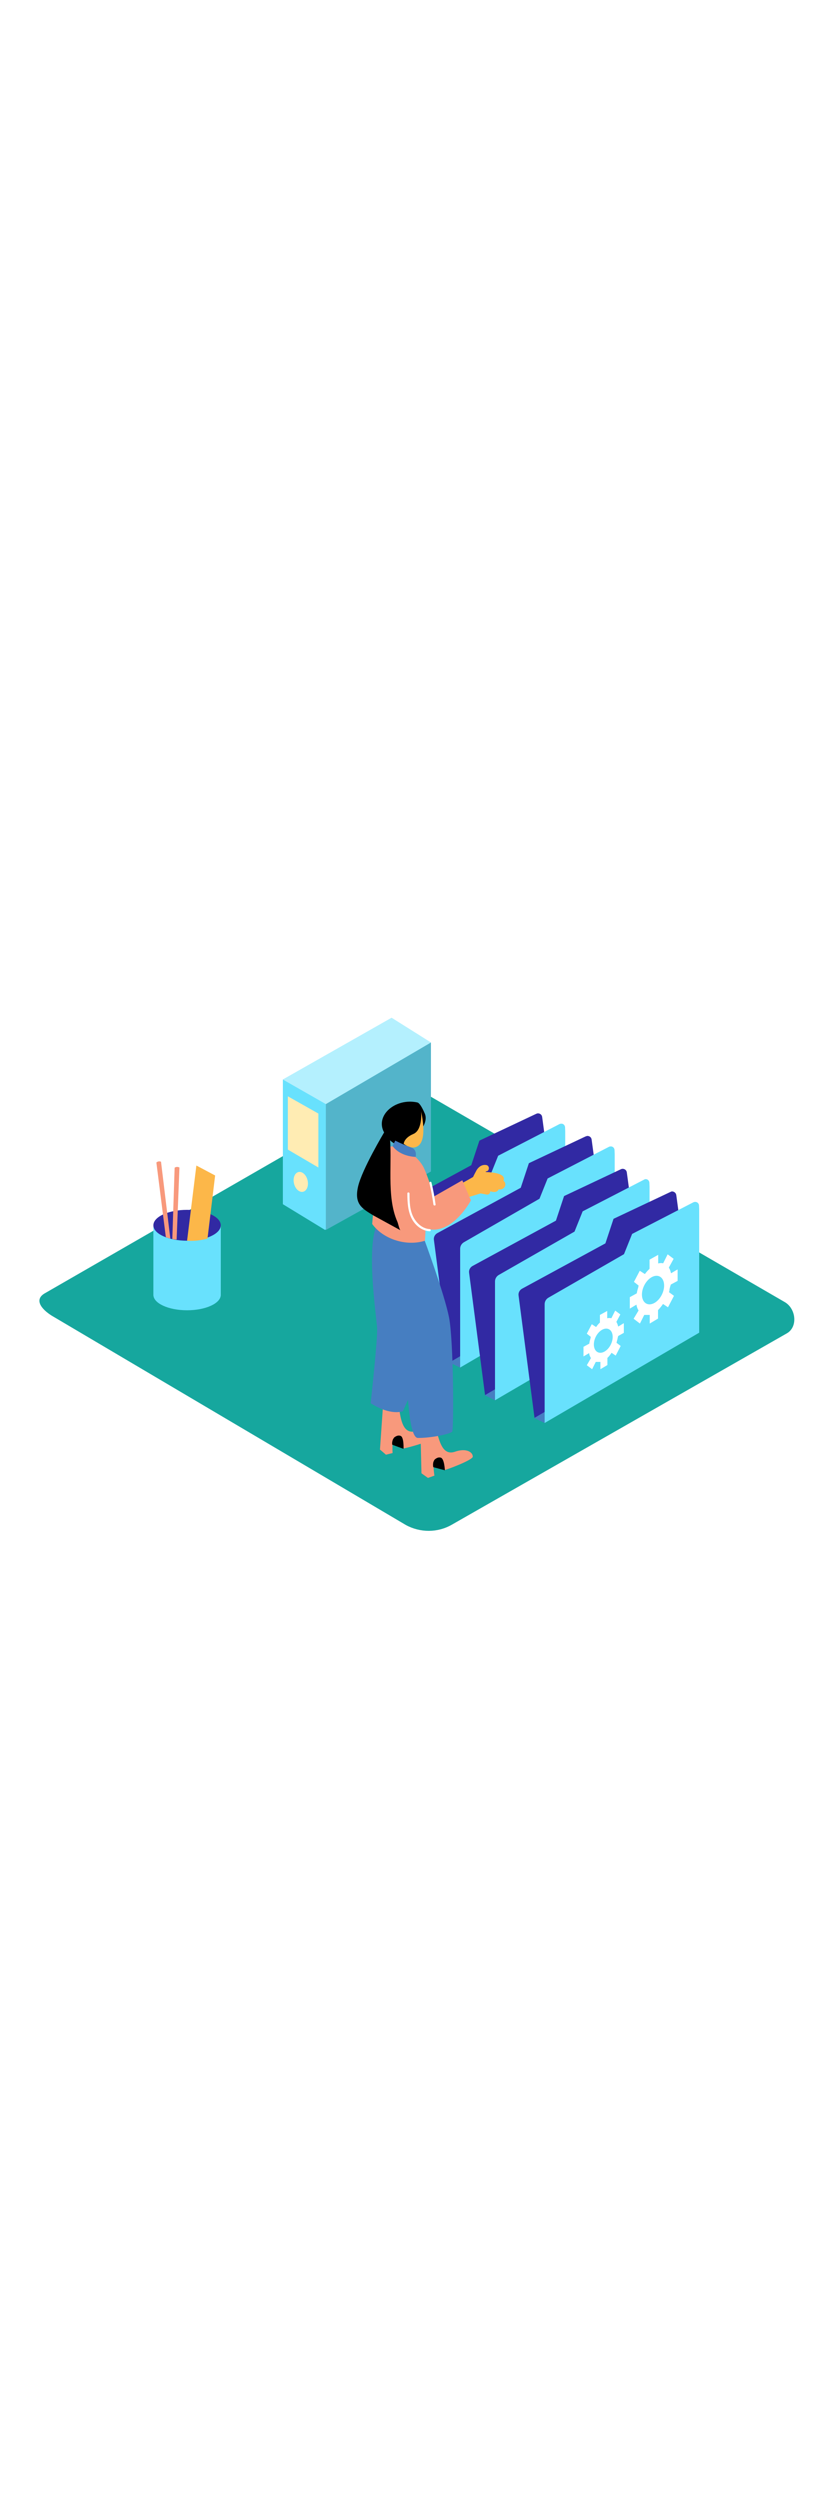 <svg version="1.1" id="Layer_1" xmlns="http://www.w3.org/2000/svg" xmlns:xlink="http://www.w3.org/1999/xlink" x="0px" y="0px" viewBox="0 0 500 500" style="width: 166px;" xml:space="preserve" data-imageid="data-storage-2-82" imageName="Data Storage 2" class="illustrations_image">
<style type="text/css">
	.st0_data-storage-2-82{fill:#16A79E;}
	.st1_data-storage-2-82{opacity:0.5;fill:url(#SVGID_1_);enable-background:new    ;}
	.st2_data-storage-2-82{opacity:0.5;fill:url(#SVGID_00000120536524764886350550000001884914585085225364_);enable-background:new    ;}
	.st3_data-storage-2-82{opacity:0.5;fill:url(#SVGID_00000064348935573176458080000008153272555107772825_);enable-background:new    ;}
	.st4_data-storage-2-82{fill:#68E1FD;}
	.st5_data-storage-2-82{fill:#3129A3;}
	.st6_data-storage-2-82{fill:#F8997C;}
	.st7_data-storage-2-82{fill:#FCB749;}
	.st8_data-storage-2-82{fill:#467EC1;}
	.st9_data-storage-2-82{fill:#FFFFFF;}
	.st10_data-storage-2-82{opacity:0.5;fill:#FFFFFF;enable-background:new    ;}
	.st11_data-storage-2-82{fill:#FFECB3;}
	.st12_data-storage-2-82{opacity:0.2;enable-background:new    ;}
</style>
<g id="background_data-storage-2-82">
	<path class="st0_data-storage-2-82" d="M244.4,415.6L32.6,290.4c-6.8-3.8-12.5-10-6-14.1l212.6-122.5c3.2-2,8-3.3,11.3-1.4l222.3,129&#10;&#9;&#9;c6.7,3.9,8,14.9,1.2,18.8L272.3,415.4C263.7,420.4,253.1,420.4,244.4,415.6z"/>
	
		<linearGradient id="SVGID_1_-data-storage-2-82" gradientUnits="userSpaceOnUse" x1="231.27" y1="131.42" x2="331.61" y2="208.85" gradientTransform="matrix(1 0 0 -1 0 502)">
		<stop offset="0" style="stop-color:#FFFFFF;stop-opacity:0"/>
		<stop offset="1" style="stop-color:#000000"/>
	</linearGradient>
	<polygon class="st1_data-storage-2-82" points="278.1,282.9 185.7,342.9 250,398.3 352.2,340.2 &#9;"/>
	
		<linearGradient id="SVGID_00000023246969800634915850000002123449208904907662_-data-storage-2-82" gradientUnits="userSpaceOnUse" x1="155.611" y1="251.589" x2="209.851" y2="293.449" gradientTransform="matrix(1 0 0 -1 0 502)">
		<stop offset="0" style="stop-color:#FFFFFF;stop-opacity:0"/>
		<stop offset="1" style="stop-color:#000000"/>
	</linearGradient>
	
		<polygon style="opacity:0.5;fill:url(#SVGID_00000023246969800634915850000002123449208904907662_);enable-background:new    ;" points="&#10;&#9;&#9;176.9,215.4 136.1,242.1 158.2,259.7 215.8,227.3 &#9;"/>
	
		<linearGradient id="SVGID_00000003100483718527015370000015244318300076831913_-data-storage-2-82" gradientUnits="userSpaceOnUse" x1="70.958" y1="198.022" x2="125.198" y2="239.892" gradientTransform="matrix(1 0 0 -1 0 502)">
		<stop offset="0" style="stop-color:#FFFFFF;stop-opacity:0"/>
		<stop offset="1" style="stop-color:#000000"/>
	</linearGradient>
	
		<polygon style="opacity:0.5;fill:url(#SVGID_00000003100483718527015370000015244318300076831913_);enable-background:new    ;" points="&#10;&#9;&#9;92.3,269 51.5,295.7 73.6,313.2 131.1,280.8 &#9;"/>
</g>
<g id="stationary_data-storage-2-82">
	<path class="st4_data-storage-2-82 targetColor" d="M92.4,235.1v42.2c0,0,40.6,2.3,40.6,0v-42.2" style="fill: rgb(104, 225, 253);"/>
	<ellipse class="st4_data-storage-2-82 targetColor" cx="112.7" cy="277" rx="20.3" ry="9.3" style="fill: rgb(104, 225, 253);"/>
	<ellipse class="st5_data-storage-2-82" cx="112.7" cy="235.1" rx="20.3" ry="9.3"/>
	<path class="st6_data-storage-2-82" d="M100.1,242.3l0.1,0.1c0.8,0.3,1.6,0.5,2.4,0.7L97,196.8c-1-0.4-2.1-0.2-2.8,0.5l5.7,44.9L100.1,242.3z"/>
	<path class="st6_data-storage-2-82" d="M106.4,243.7l1.7-43.4c-0.9-0.5-2-0.5-2.9,0.1l-1.4,43C104.6,243.5,105.5,243.7,106.4,243.7z"/>
	<path class="st7_data-storage-2-82" d="M112.7,244.4l5.6-45.3l11.3,6l-4.6,38C121,244.2,116.9,244.7,112.7,244.4z"/>
</g>
<g id="folder_data-storage-2-82">
	<polygon class="st8_data-storage-2-82" points="241.1,304.1 247.3,307.1 250.9,303.7 256.1,297.8 246.1,295.9 &#9;"/>
	<path class="st5_data-storage-2-82" d="M322.9,168l-34.1,16.1l-4.9,14.8l-50.2,27.3c-1.5,0.8-2.4,2.5-2.1,4.2l9.6,73.6l93.1-54.4l-5.6-62.8&#10;&#9;&#9;c-0.1-2.6-1.4-11.9-2.1-17c-0.2-1.4-1.5-2.3-2.9-2.1C323.4,167.8,323.1,167.9,322.9,168z"/>
	<path class="st4_data-storage-2-82 targetColor" d="M337.1,174.1l-37,19.1l-4.9,12.2l-45.5,26.2c-1.4,0.8-2.3,2.3-2.3,3.9v71.6l93.1-54.4v-74.3l-0.1-2.4&#10;&#9;&#9;c-0.1-1.2-1.1-2.2-2.3-2.1C337.6,173.9,337.3,174,337.1,174.1z" style="fill: rgb(104, 225, 253);"/>
	<polygon class="st8_data-storage-2-82" points="270.9,317.8 277.1,320.8 280.8,317.4 285.9,311.5 275.9,309.5 &#9;"/>
	<path class="st5_data-storage-2-82" d="M352.7,181.6l-34.1,16.1l-4.9,14.8l-50.2,27.3c-1.5,0.8-2.4,2.5-2.1,4.2l9.6,73.6l93.1-54.4l-5.6-62.8&#10;&#9;&#9;c-0.1-2.6-1.4-11.9-2.1-17c-0.2-1.4-1.5-2.3-2.9-2.1C353.2,181.5,352.9,181.5,352.7,181.6z"/>
	<path class="st4_data-storage-2-82 targetColor" d="M366.9,187.8l-37,19.1l-4.9,12.2l-45.5,26.2c-1.4,0.8-2.3,2.3-2.3,3.9v71.6l93.1-54.4v-74.3l-0.1-2.4&#10;&#9;&#9;c-0.1-1.2-1.1-2.2-2.3-2.1C367.4,187.6,367.1,187.7,366.9,187.8z" style="fill: rgb(104, 225, 253);"/>
	<polygon class="st8_data-storage-2-82" points="292.1,337.5 298.3,340.6 301.9,337.1 307.1,331.2 297,329.3 &#9;"/>
	<path class="st5_data-storage-2-82" d="M373.9,201.4l-34.1,16.1l-4.9,14.8l-50.2,27.3c-1.5,0.8-2.4,2.5-2.1,4.2l9.6,73.6l93.1-54.4l-5.6-62.8&#10;&#9;&#9;c-0.1-2.6-1.4-11.9-2.1-17c-0.2-1.4-1.5-2.3-2.9-2.1C374.3,201.2,374.1,201.3,373.9,201.4z"/>
	<path class="st4_data-storage-2-82 targetColor" d="M388,207.6l-37,19.1l-4.9,12.2L300.5,265c-1.4,0.8-2.3,2.3-2.3,3.9v71.6l93.1-54.4v-74.3l-0.1-2.4&#10;&#9;&#9;c-0.1-1.2-1.1-2.2-2.3-2.1C388.6,207.3,388.3,207.4,388,207.6z" style="fill: rgb(104, 225, 253);"/>
	<polygon class="st8_data-storage-2-82" points="321.9,351.2 328.1,354.2 331.7,350.8 336.9,344.9 326.8,343 &#9;"/>
	<path class="st5_data-storage-2-82" d="M403.7,215.1l-34.1,16.1l-4.9,14.8l-50.2,27.3c-1.5,0.8-2.4,2.5-2.1,4.2l9.6,73.6l93.1-54.4l-5.6-62.8&#10;&#9;&#9;c-0.1-2.6-1.4-11.9-2.1-17c-0.2-1.4-1.5-2.3-2.8-2.2C404.2,214.9,403.9,215,403.7,215.1z"/>
	<path class="st4_data-storage-2-82 targetColor" d="M417.8,221.2l-37,19.1l-4.9,12.2l-45.5,26.2c-1.4,0.8-2.3,2.3-2.3,3.9v71.6l93.1-54.4v-74.3l-0.1-2.4&#10;&#9;&#9;c-0.1-1.2-1.1-2.1-2.3-2.1C418.4,221,418.1,221.1,417.8,221.2z" style="fill: rgb(104, 225, 253);"/>
	<path class="st9_data-storage-2-82" d="M372.1,302.9l0.3-1.1l3.4-1.9v-5.8c0-0.1-3.3,2-3.3,2l-0.2-0.3c-0.2-0.9-0.5-1.7-1-2.5l2.4-4.5l-3.1-2.3&#10;&#9;&#9;l-2.3,4.6l0,0c-0.8-0.2-1.7-0.2-2.5,0v-4.4l-4.4,2.4v4.6c-0.9,0.8-1.6,1.7-2.3,2.7l-2.6-1.7l-3,5.7l2.4,1.9l-0.2,1&#10;&#9;&#9;c-0.3,1-0.6,2-0.7,3.1l-3.5,1.9v5.8l3.4-2c0.1,1.1,0.5,2.1,1.1,3l-2.5,4.3l3.2,2.4l2.2-4.4h2.8v4.4l4.2-2.5v-4.3&#10;&#9;&#9;c1-0.9,1.8-2,2.5-3.1l2.5,1.7l3-5.8l-2.5-1.9l0.2-0.9C371.8,304.3,372,303.6,372.1,302.9z"/>
	
		<ellipse transform="matrix(0.431 -0.902 0.902 0.431 -68.044 501.305)" class="st4_data-storage-2-82 targetColor" cx="363.6" cy="304.6" rx="7.7" ry="5.1" style="fill: rgb(104, 225, 253);"/>
	<path class="st9_data-storage-2-82" d="M403.7,272.1l0.4-1.3l4.1-2.2v-6.9c0-0.1-3.9,2.3-3.9,2.3l-0.2-0.4c-0.2-1.1-0.6-2.1-1.2-3l2.9-5.3l-3.6-2.7&#10;&#9;&#9;l-2.7,5.4l0,0c-1-0.2-2-0.2-3,0.1v-5.2l-5.2,2.9v5.5c-1,1-2,2-2.8,3.2l-3.1-2l-3.5,6.7l2.8,2.2l-0.2,1.1c-0.4,1.2-0.7,2.4-0.9,3.6&#10;&#9;&#9;l-4.2,2.3v6.9l4-2.4c0.2,1.3,0.6,2.5,1.3,3.5l-3,5l3.8,2.9l2.6-5.2h3.3v5.2l5-3v-5.1c1.1-1.1,2.1-2.4,3-3.7l3,2l3.6-6.9l-3-2.2&#10;&#9;&#9;l0.3-1C403.2,273.7,403.5,272.9,403.7,272.1z"/>
	<ellipse transform="matrix(0.431 -0.902 0.902 0.431 -23.486 511.017)" class="st4_data-storage-2-82 targetColor" cx="393.6" cy="274.1" rx="9.1" ry="6" style="fill: rgb(104, 225, 253);"/>
</g>
<g id="folder-2_data-storage-2-82">
	<polyline class="st4_data-storage-2-82 targetColor" points="170.4,147.3 235.9,110.1 259.6,125 229.9,154.9 191.9,172.1 &#9;" style="fill: rgb(104, 225, 253);"/>
	<polyline class="st10_data-storage-2-82" points="170.4,147.3 235.9,110.1 259.6,125 229.9,154.9 191.9,172.1 &#9;"/>
	<polygon class="st4_data-storage-2-82 targetColor" points="196.3,162.1 259.6,125 259.6,134.4 259.6,139.1 259.6,202.7 196.3,237.9 196.3,237.6 195.8,237.9 &#10;&#9;&#9;170.4,222.4 170.4,160.6 170.4,147.3 &#9;" style="fill: rgb(104, 225, 253);"/>
	<polygon class="st11_data-storage-2-82" points="191.8,167.8 191.8,200.3 173.4,189.5 173.4,157.4 &#9;"/>
	<polygon class="st12_data-storage-2-82" points="196.3,162.1 196.3,237.9 259.6,202.7 259.6,125 &#9;"/>
	
		<ellipse transform="matrix(0.974 -0.227 0.227 0.974 -42.715 46.628)" class="st11_data-storage-2-82" cx="181.2" cy="208.9" rx="4.2" ry="6.1"/>
</g>
<g id="character_data-storage-2-82">
	<path class="st7_data-storage-2-82" d="M274,212c3.7-1.9,7.4-3.9,11-6c0.6-1.4,1.4-2.7,2.1-4.1c1.3-2.1,3.3-3.5,5.8-3.1c2.3,0.4,2,3.8-0.1,3.8&#10;&#9;&#9;l-0.3,0.4c4.5,0.2,12.6,0.9,10.8,5.3c0.2,0.1,0.3,0.3,0.5,0.4c1,1.2,0.8,2.9-0.3,3.9c-0.8,0.8-2,1.1-3.1,0.8&#10;&#9;&#9;c-0.6,1.6-2.4,1.9-4,1.5l-1.1-0.3c0.1,1-0.5,1.8-1.5,2c-0.2,0-0.4,0-0.6,0c-1.2-0.2-2.5-0.5-3.7-0.7c-8.4,2.7-12.6,3.6-15.8,5.8&#10;&#9;&#9;c-1.3,0.9,0,1.2,0,0c-0.6-0.8-0.5-1.9,0.3-2.5c0,0,0.1-0.1,0.1-0.1l0.4-0.3c-0.8-0.6-1-1.7-0.4-2.5c0,0,0.1-0.1,0.1-0.1&#10;&#9;&#9;c0.1-0.2,0.3-0.4,0.5-0.5C272.9,215.9,272.1,213,274,212z"/>
	<path class="st6_data-storage-2-82" d="M230.9,341.3l-2,28.9l3.6,3.1l4-1c0,0-0.5-7.7,0.9-9.3s3.8,6.6,5.2,6.6s17.8-4.4,18-6.4&#10;&#9;&#9;c0.3-2.7-3.4-5.7-10.3-4c-7.5,1.8-8.9-6.7-10-14.8"/>
	<path class="st8_data-storage-2-82" d="M242.7,347.1c0,0-7.1,3-19.4-4.8c0,0,4.2-38.4,3.9-45s-7.7-54.3,1.4-64.9s25.5,90.7,24.7,91.2"/>
	<path d="M236.7,364.1l0.7-1.1c0,0,2-1.9,4-1s1.7,7.8,1.7,7.8l-6.8-2.5C236.1,366.2,236.3,365.1,236.7,364.1z"/>
	<path class="st6_data-storage-2-82" d="M253.2,355.5l0.7,29l3.9,2.8l3.9-1.4c0,0-1.2-7.6,0-9.4s4.4,6.2,5.8,6.1s17.3-6.1,17.3-8.1&#10;&#9;&#9;c0.1-2.7-3.9-5.4-10.7-3c-7.3,2.5-9.4-5.8-11.4-13.8"/>
	<path d="M261.1,377.6l0.6-1.2c0,0,1.8-2,3.9-1.3s2.4,7.6,2.4,7.6l-7-1.9C260.8,379.8,260.8,378.7,261.1,377.6z"/>
	<path class="st8_data-storage-2-82" d="M255.6,243.7c0,0,12.1,32.7,14.9,46.9s2.9,67.4,1.9,68.8s-12.8,3.9-20.7,3.8s-6.9-62.9-6.9-62.9&#10;&#9;&#9;s-21.7-54.9-15.9-61S255.6,243.7,255.6,243.7z"/>
	<path class="st6_data-storage-2-82" d="M256,244.4c-11,3.5-25-0.7-31.8-10.1c1.3-15.5,3.9-41.1,7.9-44.9c5.8-5.6,18.2,2.3,22.7,10.1&#10;&#9;&#9;c2.3,4,6.7,18.2,6.7,18.2l17-9.7l5.2,12.1c0,0-11.6,21.9-27.3,16.9L256,244.4z"/>
	<path class="st9_data-storage-2-82" d="M245.4,215.9c0-0.4,0.3-0.6,0.6-0.6c0.4,0,0.7,0.3,0.7,0.6c0,4.9,0.1,10.2,2.5,14.6c2,3.6,5.5,6.7,9.7,6.9&#10;&#9;&#9;c0.8,0,0.8,1.3,0,1.3c-4.5-0.2-8.4-3.2-10.6-7.1C245.7,227,245.4,221.3,245.4,215.9z"/>
	<path d="M251.4,161.1c0.9,0.2,2.3,1.6,4.5,6.7s-3,11.5-5.2,12.9s-5.5,6.6-5.5,6.6s-8.2,2-13.8-8.1S238,158.2,251.4,161.1z"/>
	<path class="st7_data-storage-2-82" d="M253.7,166.7c0,0,4.1,16.8-2,20.7s-14.3-6.4-15.1-10.4S240.3,164.1,253.7,166.7z"/>
	<path d="M253.7,166.7c0,0,1,11-4.7,13.4s-5.8,5.9-5.8,5.9s-10.4-5.6-11.5-10.5S245.7,162.3,253.7,166.7z"/>
	<path d="M234.6,179.9c2.1,16.5-2.1,37.6,4.8,53.1c0.4,0.9,1.3,5.2,2,5.2l-16.6-9.1c-6.7-4.1-11.5-6.8-9.1-17.3s15.8-32.8,15.8-32.8&#10;&#9;&#9;L234.6,179.9z"/>
	<path class="st9_data-storage-2-82" d="M259.9,209.3c1.1,4.4,1.9,8.8,2.5,13.3c0.1,0.8-1.2,0.8-1.3,0c-0.6-4.3-1.4-8.7-2.4-12.9&#10;&#9;&#9;C258.5,208.9,259.7,208.5,259.9,209.3z"/>
	<path class="st8_data-storage-2-82" d="M236.5,187.4l1.6-3.3c3.1,1.6,6.3,2.9,9.5,4.1c3.9,1.2,2.8,5.7,2.8,5.7S241.3,193.9,236.5,187.4z"/>
</g>
</svg>